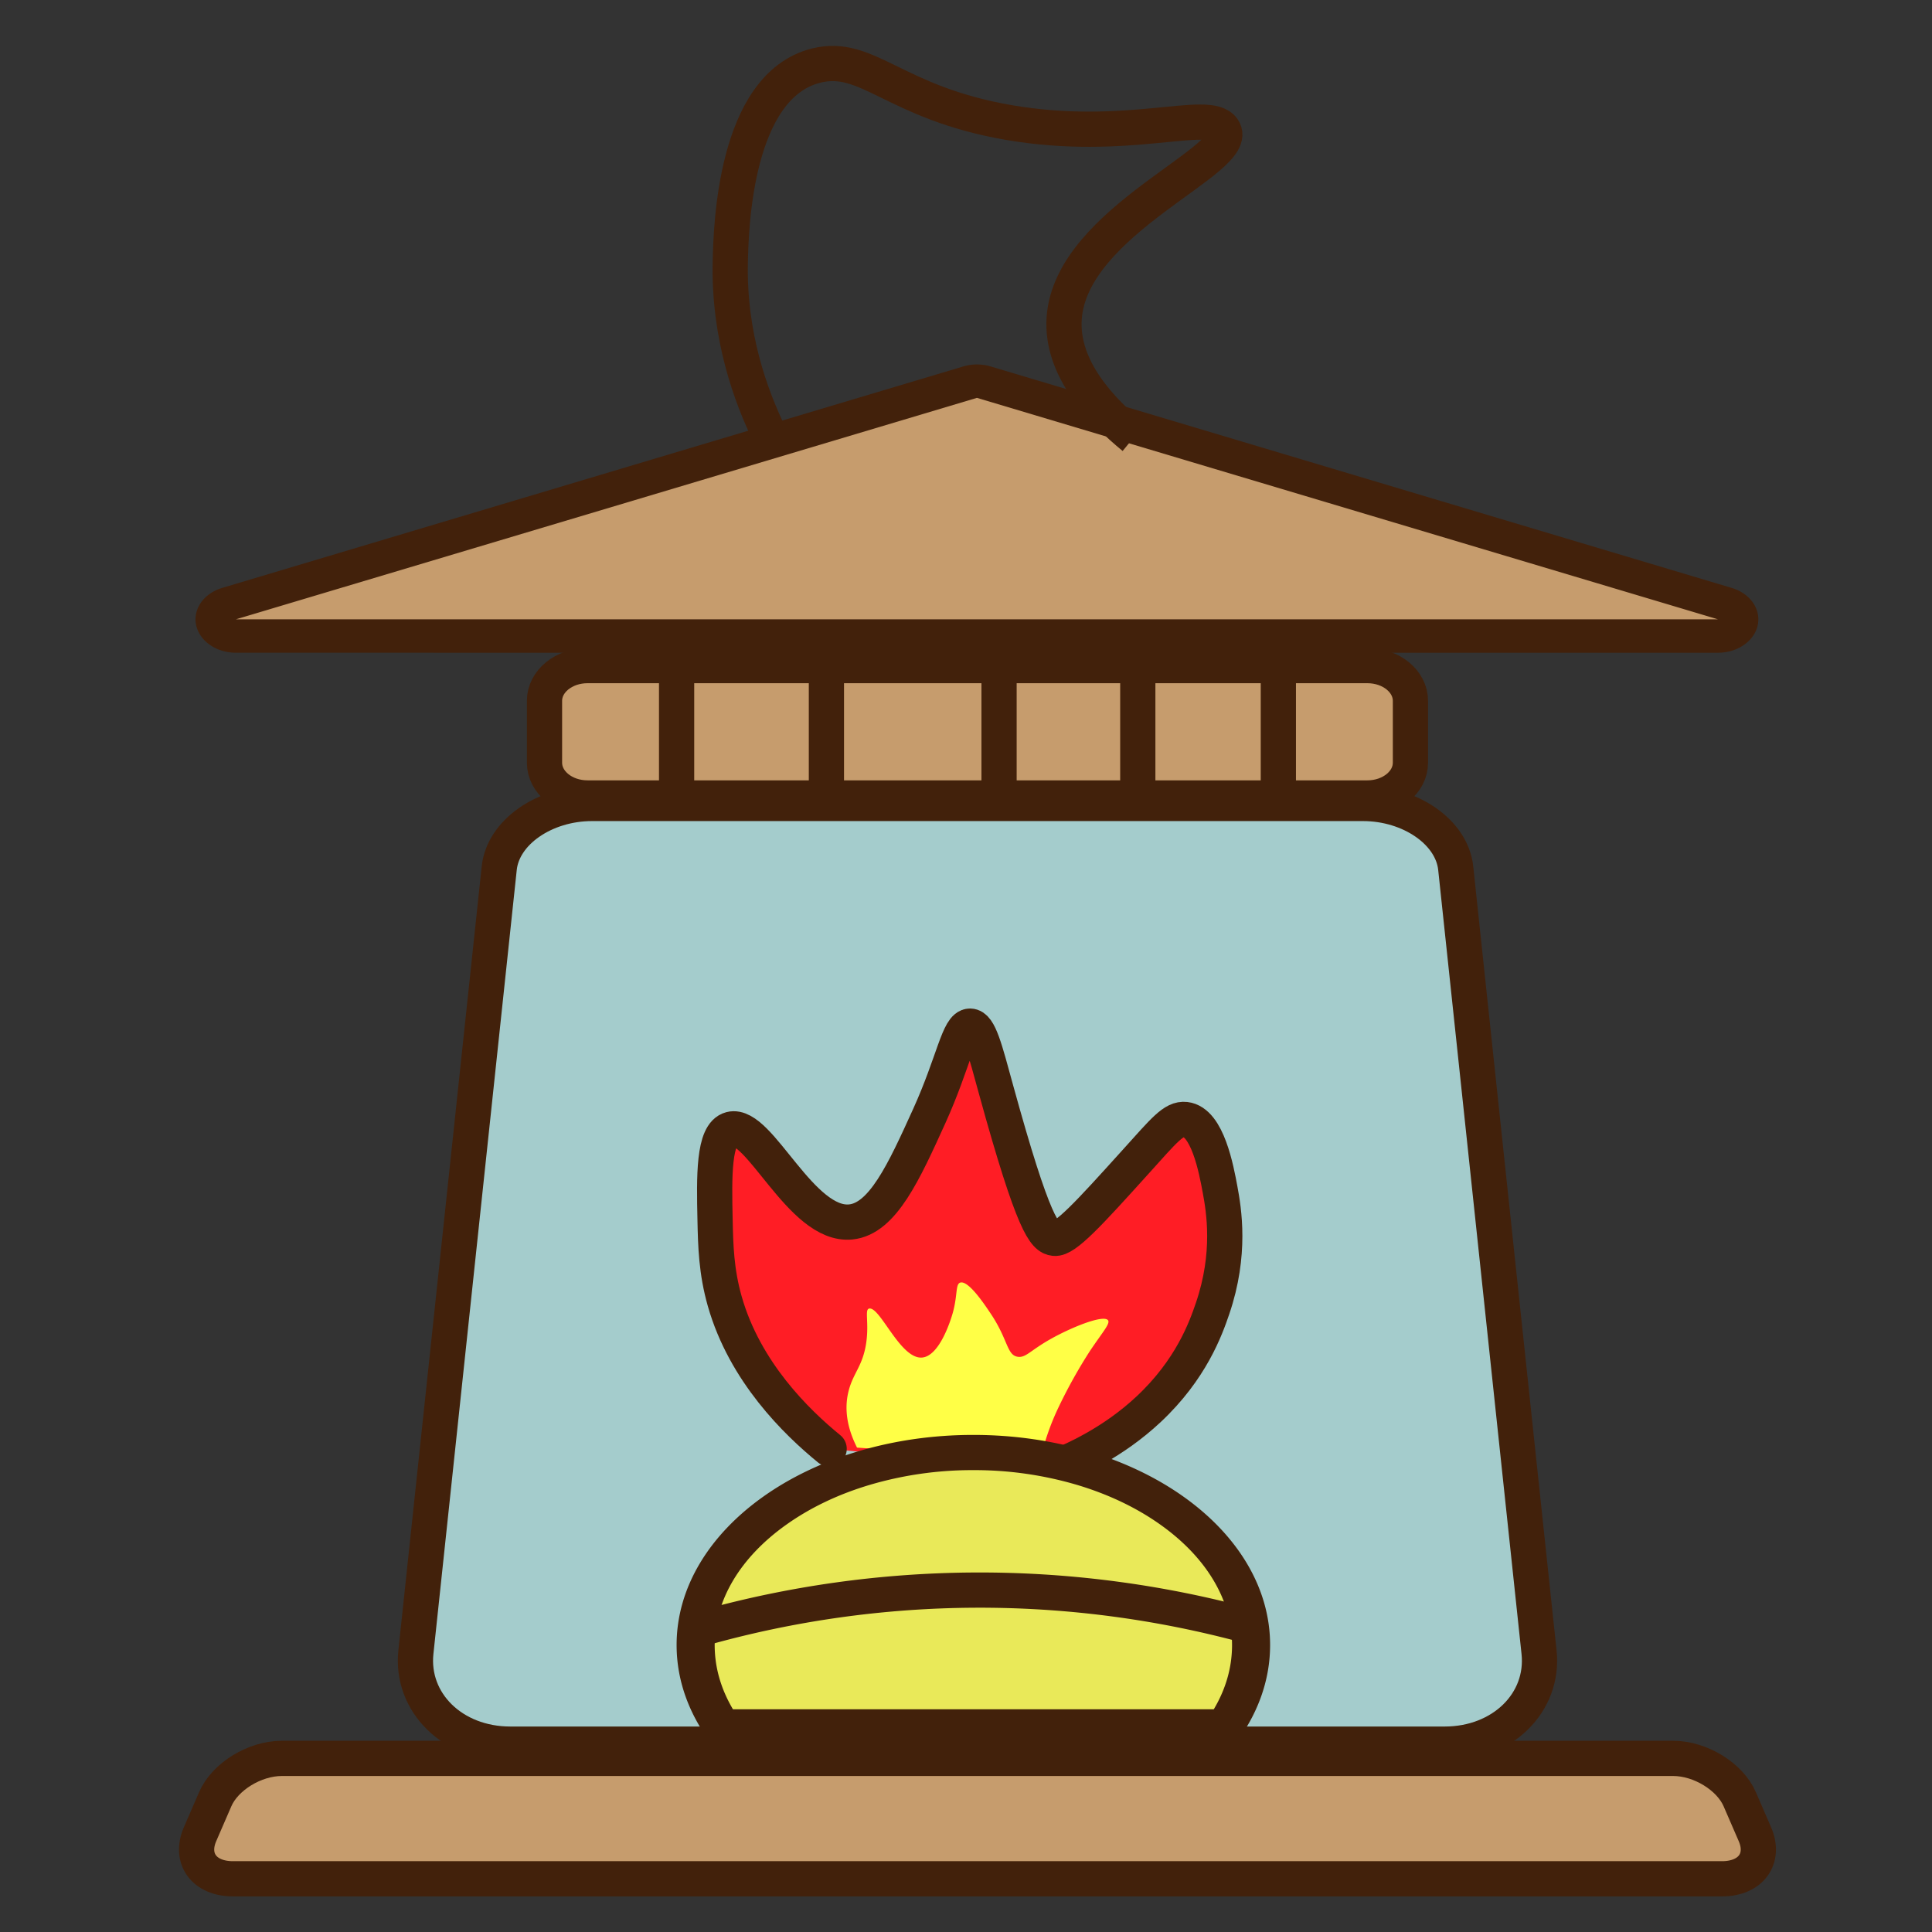 <svg id="图层_1" data-name="图层 1" xmlns="http://www.w3.org/2000/svg" viewBox="0 0 1920 1920"><rect x="0" y="0" width="1920" height="1920" fill="#333333" stroke="none"/><defs><style>.cls-1,.cls-5{fill:#c69c6d;}.cls-2{fill:#42210b;}.cls-10,.cls-3,.cls-9{fill:none;}.cls-10,.cls-3,.cls-4,.cls-5,.cls-6,.cls-9{stroke:#42210b;stroke-width:35px;}.cls-10,.cls-3,.cls-4,.cls-5{stroke-linejoin:round;}.cls-4{fill:#a4cccc;}.cls-6{fill:#ff1d25;}.cls-10,.cls-6,.cls-9{stroke-linecap:round;}.cls-6,.cls-9{stroke-miterlimit:10;}.cls-7{fill:#ffff46;}.cls-8{fill:#e9e959;}</style></defs><path class="cls-1" d="M247.25,646.75c-10.88.06-21.47-7.12-23.68-16.09-1.71-7,2.13-13.22,9.58-15.55l731-234.29a23.9,23.9,0,0,1,14.54,0l731,234.33c9.66,3,12.86,12.37,7.19,20.85-4.34,6.51-12.88,10.83-21.27,10.79Z"/><path class="cls-2" d="M970.86,395.39l736.45,220.09H234.41L970.86,395.39m0-33.2a47.88,47.88,0,0,0-13.62,2L220.81,584.26c-20.83,6.22-31.63,25.25-24.1,42.49,5.74,13.16,20.82,21.93,37.72,21.93H1707.31c22.15,0,40.11-14.86,40.11-33.19,0-14-10.59-26.48-26.48-31.23L984.48,364.16A47.88,47.88,0,0,0,970.86,362.19Z"/><path class="cls-3" d="M764.76,432.05c-18.46-38-40.78-98.05-39-172.24.76-32.5,4.08-174.15,85.16-194.59,51.37-12.93,77.43,36.91,191.65,56.54,118,20.28,198.43-14.29,212.92,6.57,20.72,29.84-151.24,89.8-157.93,188-3.4,50.08,37.38,92.2,69.21,118.33"/><path class="cls-4" d="M1435.72,1733.3H507.1c-57.16,0-99.06-41.3-93.79-91.37l82.83-779.26c3.79-35.68,45.05-64.19,92.21-64.19h766.11c47.16,0,88.41,28.51,92.2,64.19l82.83,779.26C1534.82,1692,1492.91,1733.3,1435.72,1733.3Z"/><path class="cls-5" d="M583.89,661.46h775c23.63,0,42.78,15.66,42.78,35V758c0,19.32-19.15,35-42.78,35h-775c-23.62,0-42.77-15.66-42.77-35V696.44C541.12,677.12,560.27,661.46,583.89,661.46Z"/><path class="cls-5" d="M280,1747.47H1662.85c26.78,0,56.27,17.94,66.09,40.59l15.07,34.76c10.5,24.2-4,44.3-32.67,44.3H231.47c-28.66,0-43.17-20.1-32.67-44.3l15.07-34.76C223.69,1765.41,253.18,1747.47,280,1747.47Z"/><path class="cls-6" d="M824,1439.81c-32.72-26.68-83.77-76.54-103.71-146.49-8.49-29.77-9.14-55.29-9.68-81.45-.89-42.11-1.79-85.19,15.66-89.69,28.44-7.31,69.73,97,119.14,92.18,31.8-3.08,53-50,78.09-105.25,24.46-54,29.12-89.56,40.63-89.37,9.14.15,14.66,22.73,25.84,63.45,37.38,135.87,48.32,146.4,57.93,147.46,10.68,1.19,34.16-24.56,80.71-76.11,28.32-31.38,37.73-43.31,49.43-42,22,2.47,30.71,49.4,34.48,69.74,3.72,20.13,11.18,63.59-7.54,118.28-6.77,19.86-21.3,60.49-63.65,100.08-34.71,32.44-73.51,50.5-99.41,60.21"/><path class="cls-7" d="M851.72,1438.62c-12.55-24.82-11.58-43.63-8.41-56.2,4.58-18.19,14.21-24.88,17.56-48.19,2.9-20.21-1.88-33.06,3-33.82,10.91-1.71,30.79,50.19,52.28,48.72,17.73-1.21,28.92-38.22,30.57-43.93,5.27-18.42,2.45-29.85,8.13-30.7,8.22-1.23,23.52,21.7,29.94,31.33,17.29,25.92,15.72,41,26.77,42.53,8,1.07,12.17-6.23,32.84-17.83,20-11.21,49.71-23.28,56.07-19.11,4.19,2.76-3.93,11.2-17.12,30.89a501.42,501.42,0,0,0-30.82,55.06,249.66,249.66,0,0,0-18.87,54"/><path class="cls-8" d="M722.85,1716.17c-17.37-25.51-26.16-52.84-26.16-81.35,0-105.49,123.24-191.31,274.72-191.31s274.71,85.82,274.71,191.31c0,28.51-8.8,55.84-26.15,81.35Z"/><path class="cls-2" d="M967.33,1461a359.48,359.48,0,0,1,103.13,14.7c31,9.29,58.74,22.5,82.39,39.25,46.14,32.66,71.54,75.23,71.54,119.86,0,22.14-6.08,43.55-18.14,63.85H728.39c-12-20.3-18.15-41.71-18.15-63.85,0-44.63,25.4-87.2,71.54-119.86,23.65-16.75,51.38-30,82.39-39.25A359.6,359.6,0,0,1,967.31,1461m0-35c-162.87,0-294.91,93.48-294.91,208.81,0,35.76,12.71,69.42,35.09,98.85h519.64c22.38-29.43,35.08-63.09,35.08-98.85,0-115.33-132-208.81-294.9-208.81Z"/><path class="cls-9" d="M696.69,1618.62a1017.7,1017.7,0,0,1,544.39-2.63"/><line class="cls-10" x1="672.4" y1="648.68" x2="672.4" y2="796.59"/><line class="cls-10" x1="821.28" y1="648.68" x2="821.28" y2="796.59"/><line class="cls-10" x1="992.85" y1="648.68" x2="992.85" y2="796.59"/><line class="cls-10" x1="1130.72" y1="648.68" x2="1130.72" y2="796.59"/><line class="cls-10" x1="1270.41" y1="648.68" x2="1270.41" y2="796.59"/></svg>